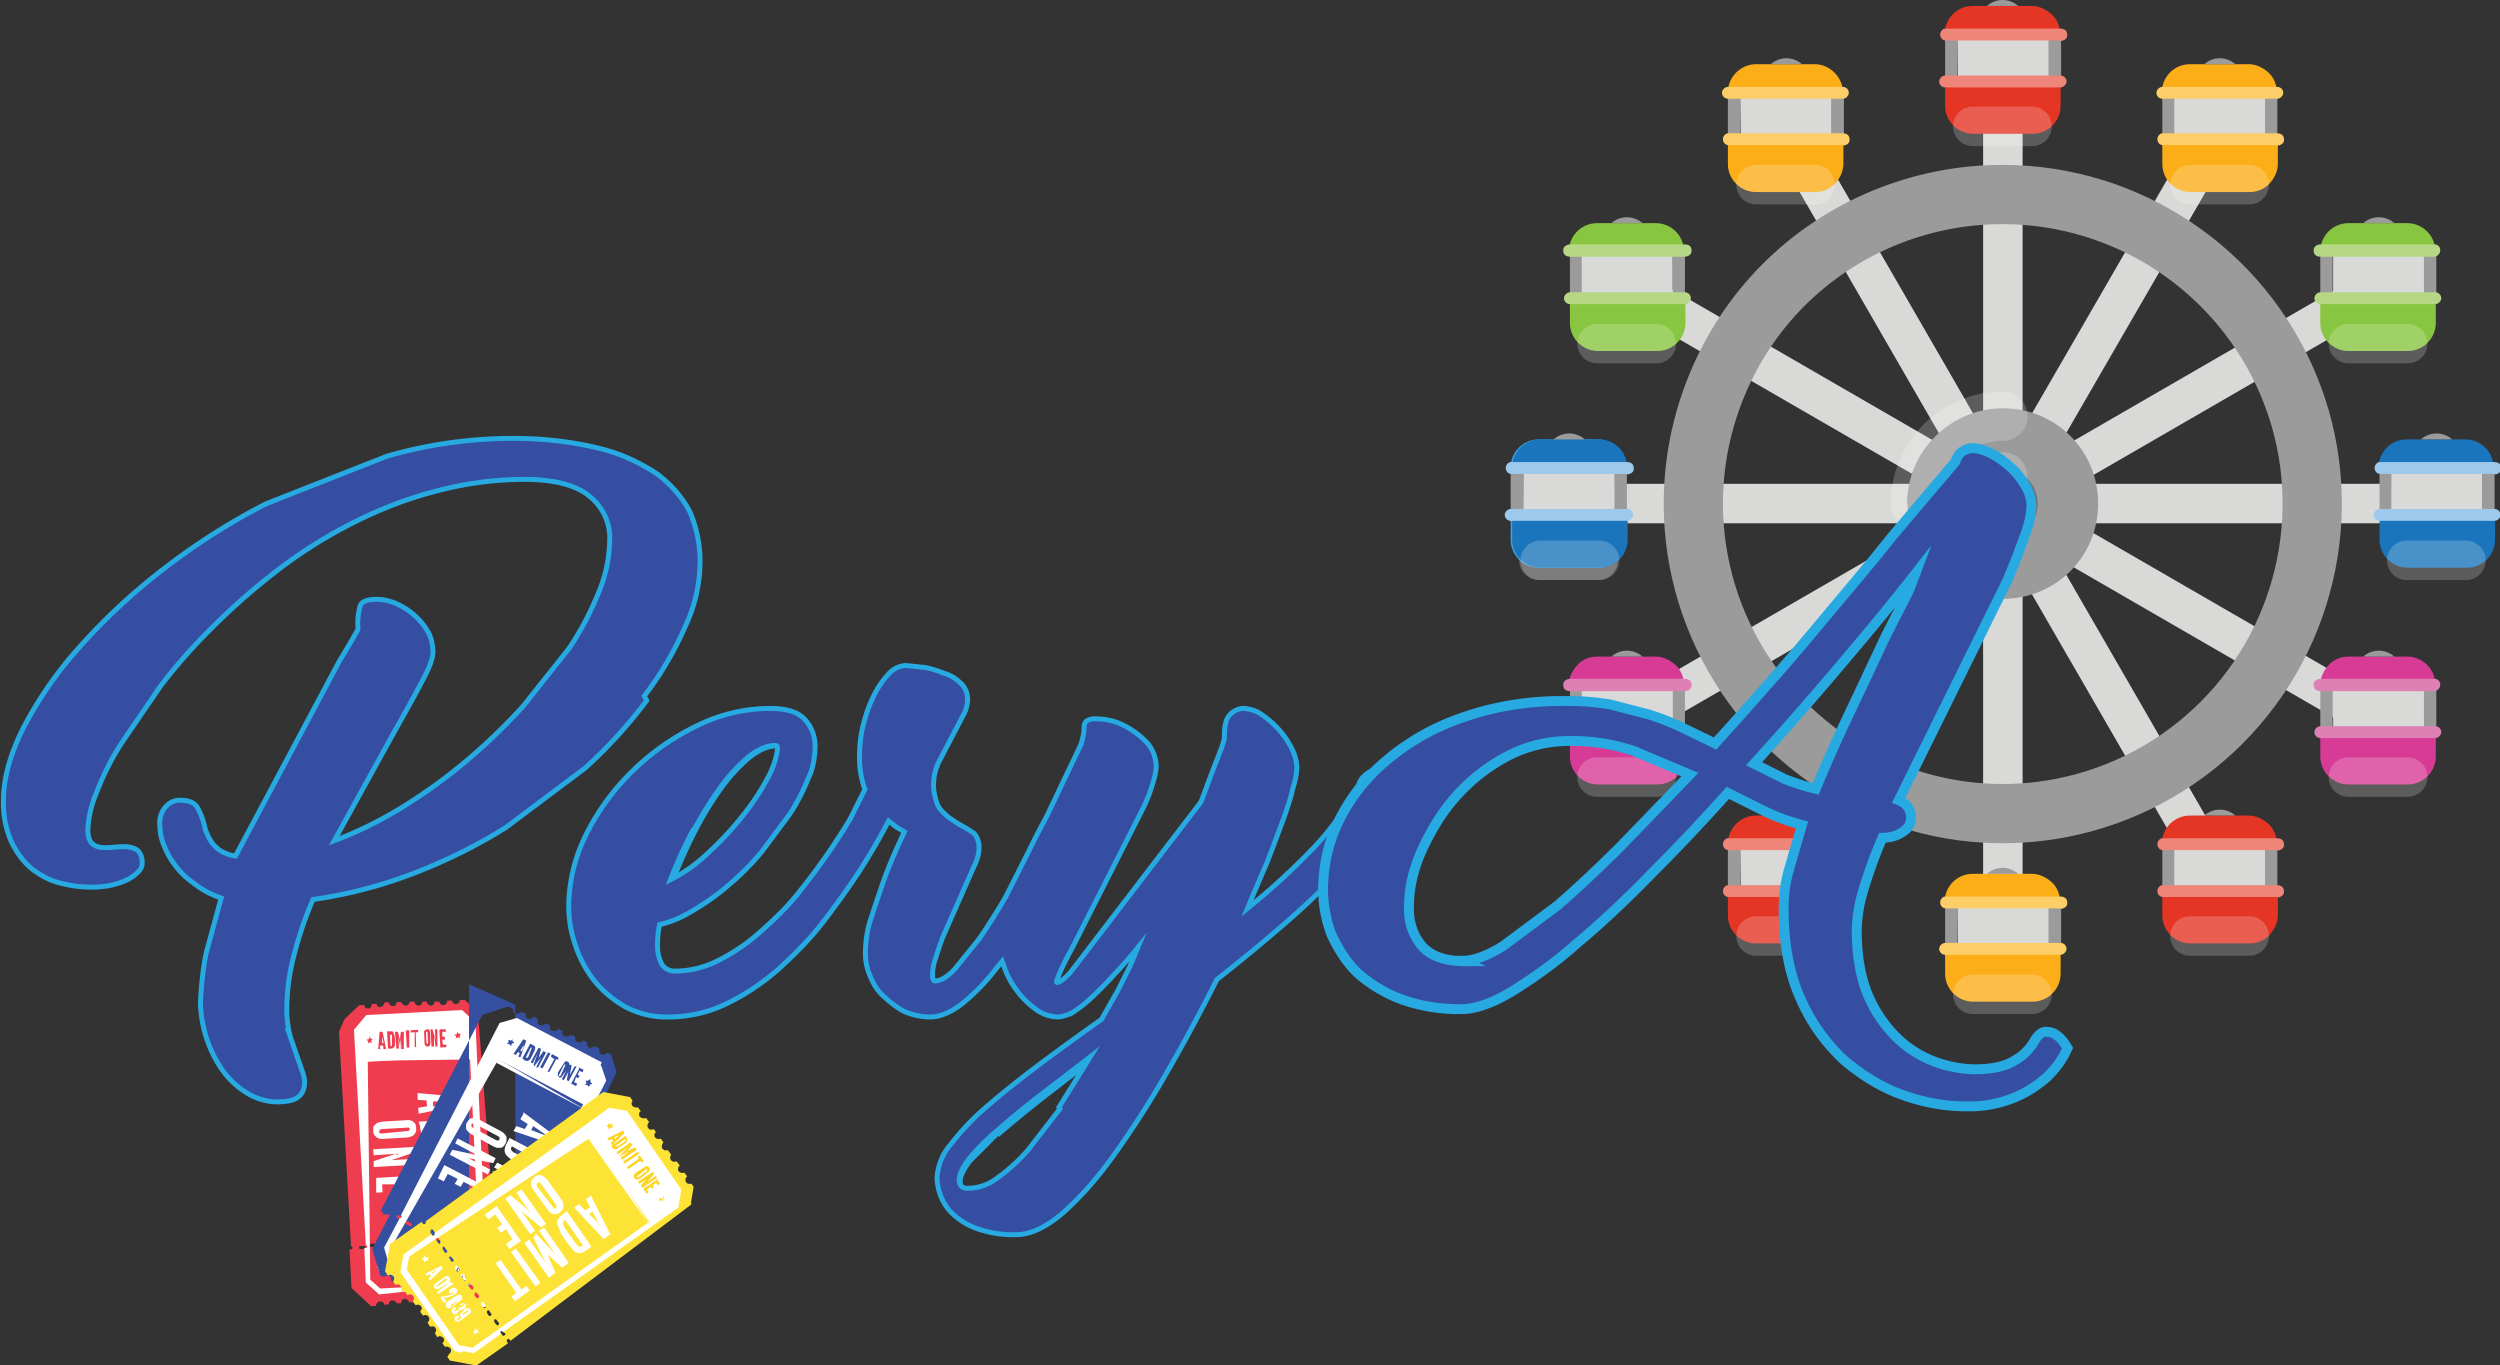 <svg xmlns="http://www.w3.org/2000/svg" xmlns:xlink="http://www.w3.org/1999/xlink" viewBox="0 0 506.4 276.5"><rect x="0" y="0" width="506.4" height="276.5" fill="#333333" stroke="none"/><style><![CDATA[.e{fill:#9c9b9b}.f{fill:none}.g{stroke-width:8}.h{stroke:#fff}.i{stroke-linecap:round}.j{stroke-linejoin:round}.k{opacity:.2}.l{fill:#d9d9d8}.m{fill:#fff}.n{stroke-miterlimit:10}.o{fill:#e53625}.p{fill:#ef8579}.q{fill:#fbae18}.r{fill:#fdce67}.s{fill:#9dcaec}.t{stroke:#27aae1}]]></style><defs><clipPath id="A" transform="translate(-163.6 -174.3)"><path d="M211.3 430.7l73.2 32.3 28.8-65.2-73.2-32.3-28.7 65.2z" clip-rule="evenodd" class="f"/></clipPath><clipPath id="B" transform="translate(-163.6 -174.3)"><path d="M211.3 430.7l73.2 32.3 28.8-65.2-73.2-32.3-28.7 65.2z" class="f"/></clipPath><path id="C" d="M394 16.4v5c0 3.2 2.6 5.7 5.7 5.7h12c3.2 0 5.7-2.6 5.7-5.7v-5z"/><path id="D" d="M417.4 17.7H394c-.7 0-1.2-.6-1.2-1.2s.6-1.2 1.2-1.2h23.4c.7 0 1.2.6 1.2 1.2s-.6 1.2-1.2 1.2z"/><path id="E" d="M350 28.2v5c0 3.2 2.6 5.7 5.7 5.7h12c1.5 0 3-.6 4-1.7s1.7-2.5 1.7-4v-5z"/><path id="F" d="M373.4 29.4H350c-.6-.1-1-.6-1-1.2s.5-1.2 1-1.2h23.3c.5 0 1 .2 1.2.6s.2 1 0 1.3-.7.6-1.2.6z"/><path id="G" d="M461.3 29.4H438c-.6-.1-1-.6-1-1.2s.5-1.2 1-1.2h23.3c.5 0 1 .2 1.2.6s.2 1 0 1.3-.7.6-1.2.6z"/><path id="H" d="M335.5 45.2h-12c-3.2 0-5.7 2.6-5.7 5.7h23.3c0-3.2-2.6-5.7-5.7-5.7z"/><path id="I" d="M341.2 52H318c-.5 0-1-.2-1.2-.6s-.2-1 0-1.3.7-.6 1.2-.6h23.3c.5 0 1 .2 1.2.6s.2 1 0 1.3-.7.6-1.2.6z"/><path id="J" d="M341.2 61.6H318c-.7 0-1.2-.6-1.2-1.2s.6-1.2 1.2-1.2h23.3c.7 0 1.2.6 1.2 1.2s-.6 1.2-1.2 1.2z"/><path id="K" d="M493.4 52H470c-.5 0-1-.2-1.2-.6s-.2-1 0-1.3.7-.6 1.2-.6h23.3c.6.1 1 .6 1 1.2s-.5 1.2-1 1.2z"/><path id="L" d="M493.4 61.6H470c-.7 0-1.2-.6-1.2-1.2s.6-1.2 1.2-1.2h23.3c.7 0 1.2.6 1.2 1.2s-.6 1.2-1.2 1.2z"/></defs><g class="f n"><g stroke="#d9d9d8" class="g"><path d="M405.7 14.2V190"/><path d="M449.6 26l-88 152.2"/><path d="M481.8 58.2l-152.2 88"/><path d="M493.6 102H317.8"/><path d="M481.8 146l-152.2-88"/><path d="M449.6 178.2L361.7 26"/></g><path d="M343 102c0 25.3 15.3 48.2 38.7 58s50.4 4.3 68.3-13.6 23.3-45 13.6-68.3-32.5-38.7-58-38.7c-16.6 0-32.6 6.6-44.3 18.3S343 85.5 343 102z" stroke="#9c9b9b" stroke-width="12"/></g><path d="M386.4 102c0 10.7 8.6 19.3 19.3 19.3S425 112.8 425 102s-8.6-19.3-19.3-19.3c-5 0-10 2-13.7 5.7s-5.7 8.5-5.7 13.7z" class="e"/><path d="M398.6 102c0 3 1.7 5.4 4.4 6.5s5.7.5 7.7-1.5 2.6-5 1.5-7.7-3.7-4.4-6.5-4.4c-2 0-3.7.7-5 2s-2 3-2 5z" fill="#70706f"/><path d="M400.3 102c0-3 2.4-5.4 5.4-5.4M388 102c0-9.8 8-17.7 17.7-17.7" class="k f h i j" stroke-width="10"/><path d="M394 7h2.5v9.5H394zm21 0h2.5v9.5H415z" class="e"/><path d="M396.5 7H415v9.5h-18.4z" class="l"/><g class="o"><path d="M411.6 1.2h-12c-3.2 0-5.7 2.6-5.7 5.7h23.4c0-1.5-.6-3-1.7-4s-2.6-1.7-4-1.7z"/><use xlink:href="#C"/></g><g class="p"><path d="M417.4 8.2H394c-.6-.1-1-.6-1-1.2s.5-1.2 1-1.2h23.4c.5 0 1 .2 1.2.6s.2 1 0 1.3-.7.6-1.2.6z"/><use xlink:href="#D"/></g><path d="M408.8 1.2c-1.8-1.6-4.5-1.6-6.3 0z" class="e"/><path d="M411.6 25.6h-12" class="f g h i j k"/><path d="M350 18.7h2.5v9.5H350zm21 0h2.5v9.5H371z" class="e"/><path d="M352.5 18.7H371v9.5h-18.4z" class="l"/><g class="q"><path d="M367.7 13h-12c-3 0-5.7 2.5-5.7 5.7h23.3c0-3-2.6-5.7-5.7-5.7z"/><use xlink:href="#E"/></g><g class="r"><path d="M373.4 20H350c-.7 0-1.2-.6-1.2-1.2s.6-1.2 1.2-1.2h23.3c.7 0 1.2.6 1.2 1.2s-.6 1.2-1.2 1.2z"/><use xlink:href="#F"/></g><path d="M365 13c-1.8-1.6-4.5-1.6-6.3 0z" class="e"/><path d="M367.7 37.4h-12" class="f g h i j k"/><path d="M438 18.7h2.5v9.5H438zm20.8 0h2.5v9.5h-2.5z" class="e"/><path d="M440.4 18.7h18.4v9.5h-18.4z" class="l"/><g class="q"><path d="M455.6 13h-12c-3.2 0-5.7 2.6-5.7 5.7h23.3c0-1.5-.6-3-1.7-4s-2.5-1.7-4-1.7z"/><use xlink:href="#E" x="88"/></g><g class="r"><path d="M461.3 20H438c-.7 0-1.2-.6-1.2-1.2s.6-1.2 1.2-1.2h23.3c.7 0 1.2.6 1.2 1.2s-.6 1.2-1.2 1.2z"/><use xlink:href="#G"/></g><path d="M452.8 13c-1.8-1.6-4.5-1.6-6.3 0z" class="e"/><path d="M455.6 37.4h-12" class="f g h i j k"/><path d="M318 51h2.5v9.5H318zm20.8 0h2.5v9.5h-2.5z" class="e"/><path d="M320.4 51h18.4v9.5h-18.4z" class="l"/><g fill="#88c540"><use xlink:href="#H"/><use xlink:href="#C" x="-76" y="44"/></g><g fill="#b6d886"><use xlink:href="#I"/><use xlink:href="#J"/></g><path d="M332.7 45.2c-1.8-1.6-4.5-1.6-6.3 0z" class="e"/><path d="M335.5 69.6h-12" class="f g h i j k"/><path d="M470 51h2.5v9.5H470zm21 0h2.5v9.5H491z" class="e"/><path d="M472.6 51H491v9.5h-18.4z" class="l"/><g fill="#88c540"><use xlink:href="#H" x="152.2"/><use xlink:href="#C" x="76" y="44"/></g><g fill="#b6d886"><use xlink:href="#K"/><use xlink:href="#L"/></g><path d="M485 45.2c-1.8-1.6-4.5-1.6-6.3 0z" class="e"/><path d="M487.7 69.6h-12" class="f g h i j k"/><path d="M306 94.8h2.5v9.5H306zm21 0h2.5v9.5H327z" class="e"/><path d="M308.6 94.8H327v9.5h-18.4z" class="l"/><g fill="#38a7df"><use xlink:href="#H" x="-11.8" y="43.8"/><use xlink:href="#C" x="-88" y="87.9"/></g><path d="M329.5 96H306c-.6-.1-1-.6-1-1.2s.5-1.2 1-1.2h23.3c.5 0 1 .2 1.2.6s.2 1 0 1.3-.7.6-1.2.6zm0 9.5H306c-.7 0-1.2-.6-1.2-1.2s.6-1.2 1.2-1.2h23.3c.7 0 1.2.6 1.2 1.2s-.6 1.2-1.2 1.2z" class="s"/><path d="M323.7 113.5h-12" class="f g h i j k"/><path d="M482 94.8h2.5v9.5H482zm20.8 0h2.5v9.5h-2.5z" class="e"/><path d="M484.4 94.8h18.4v9.5h-18.4z" class="l"/><g fill="#1b75bc"><use xlink:href="#H" x="164" y="43.8"/><use xlink:href="#C" x="88" y="87.9"/></g><path d="M505.2 96H482c-.6-.1-1-.6-1-1.2s.5-1.2 1-1.2h23.3c.5 0 1 .2 1.2.6s.2 1 0 1.3-.7.6-1.2.6zm0 9.5H482c-.7 0-1.2-.6-1.2-1.2s.6-1.2 1.2-1.2h23.3c.7 0 1.2.6 1.2 1.2s-.6 1.2-1.2 1.2z" class="s"/><path d="M496.7 89c-1.8-1.6-4.5-1.6-6.3 0z" class="e"/><path d="M499.5 113.5h-12" class="f g h i j k"/><path d="M318 138.8h2.5v9.5H318zm20.8 0h2.5v9.5h-2.5z" class="e"/><path d="M320.4 138.8h18.4v9.5h-18.4z" class="l"/><g fill="#d73b95"><path d="M335.5 133h-12c-1.5 0-3 .6-4 1.7s-1.7 2.5-1.7 4h23.3c0-1.5-.6-3-1.7-4s-2.5-1.7-4-1.7z"/><use xlink:href="#C" x="-76" y="131.8"/></g><g fill="#df80b4"><use xlink:href="#I" y="88"/><use xlink:href="#J" y="87.9"/></g><path d="M332.7 133c-1.8-1.6-4.5-1.6-6.3 0z" class="e"/><path d="M335.5 157.4h-12" class="f g h i j k"/><path d="M470 138.8h2.5v9.5H470zm21 0h2.5v9.5H491z" class="e"/><path d="M472.6 138.8H491v9.5h-18.4z" class="l"/><g fill="#d73b95"><path d="M487.7 133h-12c-1.5 0-3 .6-4 1.7s-1.7 2.5-1.7 4h23.3c0-3.2-2.6-5.7-5.7-5.7z"/><use xlink:href="#C" x="76" y="131.8"/></g><g fill="#df80b4"><use xlink:href="#K" y="88"/><use xlink:href="#L" y="87.9"/></g><path d="M485 133c-1.8-1.6-4.5-1.6-6.3 0z" class="e"/><path d="M487.7 157.4h-12" class="f g h i j k"/><path d="M350 171h2.5v9.5H350zm21 0h2.5v9.5H371z" class="e"/><path d="M352.5 171H371v9.5h-18.4z" class="l"/><g class="o"><use xlink:href="#H" x="32.2" y="120"/><use xlink:href="#E" y="152.2"/></g><g class="p"><use xlink:href="#F" y="142.8"/><use xlink:href="#F" y="152.3"/></g><path d="M365 165.2c-1.8-1.6-4.5-1.6-6.3 0z" class="e"/><path d="M367.7 189.6h-12" class="f g h i j k"/><path d="M438 171h2.5v9.5H438zm20.8 0h2.5v9.5h-2.5z" class="e"/><path d="M440.4 171h18.4v9.5h-18.4z" class="l"/><g class="o"><path d="M455.6 165.2h-12c-3.2 0-5.7 2.6-5.7 5.7h23.3c0-1.5-.6-3-1.7-4s-2.5-1.7-4-1.7z"/><use xlink:href="#E" x="88" y="152.2"/></g><g class="p"><use xlink:href="#G" y="142.8"/><use xlink:href="#G" y="152.3"/></g><path d="M452.8 165.2c-1.8-1.6-4.5-1.6-6.3 0z" class="e"/><path d="M455.6 189.6h-12" class="f g h i j k"/><path d="M394 182.7h2.5v9.5H394zm21 0h2.5v9.5H415z" class="e"/><path d="M396.5 182.7H415v9.5h-18.4z" class="l"/><g class="q"><path d="M411.6 177h-12c-3.2 0-5.7 2.6-5.7 5.7h23.4c0-1.5-.6-3-1.7-4s-2.6-1.7-4-1.7z"/><use xlink:href="#C" y="175.8"/></g><g class="r"><path d="M417.4 184H394c-.6-.1-1-.6-1-1.2s.5-1.2 1-1.2h23.4c.5 0 1 .2 1.2.6s.2 1 0 1.3-.7.6-1.2.6z"/><use xlink:href="#D" y="175.7"/></g><path d="M408.8 177c-1.8-1.6-4.5-1.6-6.3 0z" class="e"/><path d="M411.6 201.4h-12" class="f g h i j k"/><path d="M306.3 94.8h2.5v9.5h-2.5zm20.7 0h2.5v9.5H327z" class="e"/><path d="M308.7 94.8H327v9.5h-18.4z" class="l"/><g fill="#1b75bc"><use xlink:href="#H" x="-11.5" y="43.8"/><use xlink:href="#C" x="-87.7" y="87.9"/></g><path d="M329.6 96h-23.3c-.6-.1-1-.6-1-1.2s.5-1.2 1-1.2h23.3c.5 0 1 .2 1.2.6s.2 1 0 1.3-.7.6-1.2.6zm0 9.5h-23.3c-.7 0-1.2-.6-1.2-1.2s.6-1.2 1.2-1.2h23.3c.7 0 1.2.6 1.2 1.2s-.6 1.2-1.2 1.2z" class="s"/><path d="M321 89c-1.8-1.6-4.5-1.6-6.3 0z" class="e"/><g class="f"><path d="M324 113.5h-12" class="g h i j k"/><path d="M202.2 229.4l-5.7 5.7q-2 2.6-2 4.3c0 1 .5 1.7 1.6 1.7 2-.1 4.2-.8 6-2a37 37 0 0 0 6.3-5.7 75 75 0 0 0 6.5-8.5l6.4-10.3q-5.5 4.2-10.4 8-4.8 3.8-8.5 7zm-51.6-64a48 48 0 0 0 5.1-7.7c1-1.8 1.8-4 2-6 0-.4-.2-.6-.5-.6-1.7 0-3.5.8-5.5 2.4a35 35 0 0 0-5.8 6.4 67 67 0 0 0-5.4 9 95 95 0 0 0-4.3 9.7c2.8-1.4 5.3-3.3 7.6-5.4a65 65 0 0 0 6.9-7.5z" class="n t"/></g><g fill="#354ea2" class="n t"><path d="M130.5 141a67 67 0 0 0 8.3-14.1c2-4.2 3-8.7 3-13.3 0-3.4-.7-6.7-2-9.8-1.5-3-4-5.8-6.7-7.8-3.6-2.4-7.6-4.2-11.8-5.2-5.7-1.4-11.5-2-17.3-2a92 92 0 0 0-25.6 3.6L54 102c-7.5 3.8-14.6 8.4-21.2 13.5a124 124 0 0 0-16.9 15.8 79 79 0 0 0-11.2 16.2q-4 8-4 14.6c-.1 3 .5 6 1.7 8.6 1 2 2.4 4 4.2 5.4 1.7 1.3 3.6 2.3 5.7 2.8a25 25 0 0 0 6.2.8c1.4 0 2.7-.1 4-.4a15 15 0 0 0 3.3-1.1c.8-.4 1.6-1 2.2-1.6.5-.5.8-1 .8-1.8 0-.7-.1-1.4-.5-2-.3-.5-.7-.8-1.3-1s-1.2-.3-1.8-.3q-1 0-2.2.1c-.6.1-1.2.1-1.8.1s-1.2-.1-1.7-.3-1-.6-1.2-1c-.4-.7-.5-1.5-.5-2.3a21 21 0 0 1 1.7-7.4 55 55 0 0 1 5-10l8-11.7a111 111 0 0 1 10.6-12 135 135 0 0 1 13-11.4 97 97 0 0 1 15-9.5c5.3-2.7 11-5 16.8-6.5a70 70 0 0 1 18.2-2.5q9.3 0 13.4 3.5c2.7 2.2 4.2 5.5 4 9-.1 3.5-.8 7-2.2 10.3a62 62 0 0 1-6 11.4L106 143a120 120 0 0 1-11.5 11.1 111 111 0 0 1-13 9.4c-4.4 2.7-9 5-13.8 6.8L80 148q3.3-5.8 5.5-10c1.5-2.7 2.2-4.7 2.2-6 0-1.4-.4-3-1-4-1.5-2.6-3.8-4.6-6.6-5.8a10 10 0 0 0-3.8-.8c-2 0-3.2.5-3.4 1.5-.3 1.3-.5 2.6-.4 4v.6c-.3.6-.7 1.2-1 1.8q-1 1.7-2.8 4.7l-21 39.4a8 8 0 0 1-2.9-1c-.7-.4-1.3-1-1.8-1.6-.4-.6-.8-1.2-1-1.8-.3-.6-.5-1.2-.6-1.8-.3-1.3-.8-2.5-1.4-3.6-.6-1-1.7-1.5-3.4-1.5-1.2-.1-2.4.5-3.2 1.5a5 5 0 0 0-1 3.8 10 10 0 0 0 .8 3.8 16 16 0 0 0 2.3 4.1c1 1.4 2.4 2.7 4 3.8a18 18 0 0 0 5.3 2.8l-3 11c-.7 3.3-1 6.6-1.2 10a25 25 0 0 0 4.2 13.5 17 17 0 0 0 4.9 4.8 12 12 0 0 0 6.3 2c2 0 3.6-.3 4.4-1 1-.7 1.3-2 1.3-3 0-.7-.2-1.4-.4-2l-2.5-7.2a21 21 0 0 1-.7-5.6 43 43 0 0 1 1.4-10.7 75 75 0 0 1 3.9-11.5 93 93 0 0 0 20.4-5.3c6.5-2.5 12.8-5.6 18.7-9.3l16-12a96 96 0 0 0 12.5-13.7zM282 157.8c-.2-.8-.8-1.5-1.7-1.8-1-.3-1.8-.2-2.6.2-1 .5-2 1.4-2.4 2.5v.1a57 57 0 0 1-9 12.7 141 141 0 0 1-13.6 12.5q2-4.8 4-9.4 1.8-4.7 3.2-8.5 1.4-3.8 2-6.5a16 16 0 0 0 .8-3.9c0-1.4-.4-2.8-1-4-1.4-2.8-3.5-5.2-6.2-7-1-.7-2-1-3.3-1.2-1.2-.1-2.4.5-3.2 1.4-.8 1-1 2.5-1 4.7-.3 1.3-.8 2.5-1.3 3.8q-1.3 3.3-3.4 9L216.8 197c-1.3 1.4-2.2 2-2.7 2-.2 0 0-.6.6-2s1.4-3 2.5-5l14.2-28c1-2 1.6-3.6 2-5 .4-1.2.7-2.4.8-3.6 0-2-.8-4-2.3-5.4-1.5-1.5-3.2-2.6-5-3.4-1.6-.7-3.4-1-5-1-1.5 0-2.3.5-2.3 1.6 0 1.2-.3 2.4-.6 3.5l-7 14.7a145 145 0 0 0-3.5 6.8l-4.8 9.5q-2.7 4.6-5.3 8.4l-5 6.2q-2.3 2.4-4 2.4c-.3 0-.5-.4-.5-1.2 0-1 .2-2.3.6-3.3q.6-2 1.4-4.2l6.4-14.5c.6-1.2 1-2.4 1-3.7.1-1-.3-2.2-1-3-1-.7-2-1.3-3-1.8l-1.8-1.2c-.6-.4-1.2-1-1.7-1.5-.6-.6-1-1.4-1.2-2.2-.3-1-.5-2-.5-3 0-1.8.4-3.5 1.2-5l4.7-9c.6-1 1-2.3 1-3.5s-.5-2.4-1.4-3.2c-1-1-2-1.6-3.3-2-1.3-.5-2.7-1-4-1.2l-3.8-.4a5 5 0 0 0-3.4 1.6c-1.2 1.3-2.2 2.7-3 4.3a29 29 0 0 0-2.2 6c-.6 2.2-.8 4.5-.8 6.8 0 1 .1 2.3.3 3.4.2 1 .4 2 .8 3l-3 6q-1.6 2.7-3.7 5.8-2.8 4.2-6.4 8.7c-2.3 3-5 5.6-7.7 8a39 39 0 0 1-8.6 6c-2.8 1.5-6 2.3-9 2.3a3 3 0 0 1-2.8-1.5 8 8 0 0 1-.8-3.9 19 19 0 0 1 .4-4c2.5-.6 4.8-1.6 7-3a48 48 0 0 0 7.2-5.2 52 52 0 0 0 6.6-6.7l5.5-7.4a39 39 0 0 0 3.8-7.3c1-2 1.3-4 1.4-6.2a8 8 0 0 0-2.1-5.8q-2-2.2-7-2.2c-5 0-10.2 1.2-14.8 3.5a49 49 0 0 0-13 9.1c-3.8 3.7-7 8-9.4 12.8a33 33 0 0 0-3.6 14.5c0 2.6.4 5.2 1.2 7.6a24 24 0 0 0 3.7 7.3c1.7 2.2 3.8 4 6.3 5.5 2.7 1.5 6 2.3 9 2.2a27 27 0 0 0 11.8-2.7 47 47 0 0 0 10.5-7c3.3-3 6.3-6 9-9.5q4-5.2 7.3-10.2 3.2-5 5.3-9l.7-1.3 1.5 1.2 1.7 1q-2.3 4.8-4 9.3-1.4 4-2.7 8c-.8 2.3-1.2 4.8-1.2 7.3a11 11 0 0 0 1 4.7c.6 1.5 1.5 3 2.7 4a19 19 0 0 0 4 3c1.7.8 3.6 1.2 5.4 1.2q3 0 6.5-2.7a41 41 0 0 0 6.8-7l1.3-1.6.5 1.4c.6 1.7 1.5 3.3 2.6 4.7 1 1.4 2.4 2.7 3.8 3.7 1.3 1 3 1.5 4.5 1.5 1-.1 2.2-.5 3-1a27 27 0 0 0 3.9-3.1 79 79 0 0 0 4.4-4.5 90 90 0 0 0 4.8-5.5q-1 2.4-1.6 3.8l-2.5 5-3.3 5.8q-6.8 4.8-12.8 9.3-6 4.5-10.6 8.5a51 51 0 0 0-7.2 7.6c-1.6 1.8-2.5 4.2-2.7 6.6a11 11 0 0 0 .7 3.6c.5 1.4 1.4 2.8 2.5 3.8 1.4 1.3 3 2.3 5 3a22 22 0 0 0 7.8 1.2q4.4 0 9.6-4.5c4-3.6 7.4-7.6 10.5-12a194 194 0 0 0 10.6-16.6q5.3-9.2 10-18.6 6-4.7 11.5-9.4 5.6-4.7 10.3-9.4l8.3-9.3a41 41 0 0 0 5.5-9c.5-1 .5-2.3.1-3.4zm-141.7 10.8a80 80 0 0 1 5.4-8.8c1.7-2.4 3.6-4.5 5.8-6.4 2-1.6 3.8-2.4 5.5-2.4.4 0 .5.2.5.6-.2 2-1 4.2-2 6a48 48 0 0 1-5.1 7.7 65 65 0 0 1-7 7.5 31 31 0 0 1-7.6 5.4c1.3-3.3 2.7-6.5 4.4-9.7zm74.4 56l-6.5 8.4a37 37 0 0 1-6.3 5.7c-1.7 1.3-3.8 2-6 2-1 0-1.6-.6-1.6-1.7s.7-2.6 2-4.3a44 44 0 0 1 5.7-5.7q3.6-3.2 8.5-7 5-3.8 10.4-8l-6.4 10.3z"/><path d="M412 211c.8-1.4 1.6-2 2.4-2 .8 0 1.6.2 2.2.7 1 .7 1.6 1.6 2.2 2.6-1 2.3-2.5 4.3-4.3 6-2 1.7-4 3-6.4 4a24 24 0 0 1-10 1.8c-4.2 0-8.4-.8-12.4-2.2-4.4-1.5-8.4-4-12-7a37 37 0 0 1-8.9-12.4q-3.5-7.6-3.5-18.3c0-2.6.3-5.3 1-7.8l2.7-9.3c-2.7-.7-5.4-1.7-8-3l-7-3.5q-7.8 8.7-15.7 16.6-7.8 8-15 14c-4 3.6-8.5 6.8-13 9.6q-6 3.6-10.2 3.6c-4.2.1-8.4-.6-12.3-2-3.2-1.2-6.2-3-8.8-5.3-2.3-2.2-4-5-5.3-7.8a26 26 0 0 1-1.7-9.4c.1-4.6 1-9 3-13.2 2.2-4.7 5.4-8.8 9.3-12.2 4.6-4 9.8-7 15.5-9 7-2.5 14.2-3.6 21.5-3.5a50 50 0 0 1 8.9.7l7.7 2a53 53 0 0 1 6.9 2.7q3.3 1.6 6.6 3.2 5-5.5 10-11.2 5-5.6 9.5-11l8.8-10.5q4.2-5 7.7-9.4l12.7-15c.2-.8.7-1.5 1.3-2 .7-.5 1.6-.8 2.5-.7a9 9 0 0 1 3.5 1.1c1.4.7 2.7 1.7 3.8 2.7 1.2 1 2.2 2.3 3 3.7.8 1.2 1.2 2.6 1.3 4-.1 2.2-.6 4.3-1.4 6.3q-1.4 4-3.5 9l-22 44.5c.8.3 1.5.8 2 1.6.3.6.5 1.2.5 2 0 1-.5 2-1.4 2.6-1.3 1-2.8 1.4-4.4 1.4a96 96 0 0 0-3.8 10.4 30 30 0 0 0-1.4 8.2q0 8.4 2.6 14c1.5 3.3 3.7 6.3 6.4 8.7 2.3 2 5 3.5 7.8 4.4a25 25 0 0 0 6.9 1.2c3.7 0 6.4-.6 8.3-1.8 1.5-.8 2.7-2 3.6-3.3zm-115.5-16.4c2 0 4.8-1 8-3l11-8.2q6-5.2 12.8-12 6.8-7 14-14.5l-11.4-4.8a39 39 0 0 0-12.8-2 27 27 0 0 0-13.2 3.3 37 37 0 0 0-10.3 8.3c-2.8 3.2-5 7-6.8 11-1.5 3.5-2.4 7.2-2.4 11-.1 3 .8 5.8 2.7 8q2.7 3 8.6 3zm59-39.8c2 1 4 2 6 3a46 46 0 0 0 6.3 2q3-7.3 6.8-15.3 3.8-8 7.4-15.7l4.6-9c.3-.7.8-2 1.4-3.6q-6 7.7-14.5 17.7-8.4 10-18.2 20.8z" stroke-width="2"/></g><g clip-path="url(#A)"><g clip-path="url(#B)"><path d="M96 263h0c0 0 0 .1 0 .1v.2l1-.1v-.1l1.4-1.6c.1-.1.2-.2.3-.3l.3-.3c.2-.2.3-.4.5-.6l1.2-1.4-.4-7.8h-.3c-.1 0-.2 0-.2-.1s-.1-.1-.1-.2 0-.2.1-.2.1-.1.2-.1h.3L96.8 205l-2.7-2.5-1 .1c0 0 0 .1 0 .1 0 0 0 .1 0 .1h0c0 0 0 .1 0 .1-.1.3-.4.4-.7.5-.4 0-.7-.2-.8-.5v-.2h-1v.1c0 .1 0 .1-.1.2 0 0 0 0 0 .1-.1.3-.4.5-.7.5-.3 0-.7-.2-.8-.5 0 0 0-.1 0-.1v-.1h-1v.1c0 0 0 .1 0 .1s0 .1 0 .1h0c-.1.3-.4.5-.7.5-.3 0-.6-.2-.8-.5v-.3h-1v.3c-.1.3-.4.5-.7.5-.3 0-.6-.2-.8-.5 0 0 0-.1 0-.1 0-.1 0-.1 0-.2h-1c0 .1 0 .2-.1.3-.1.3-.4.5-.7.5s-.6-.2-.8-.4c0-.1-.1-.2-.1-.3h-1c0 .1 0 .2 0 .3-.1.3-.4.5-.7.5-.3 0-.6-.2-.7-.4l-.1-.2c0-.1 0-.1 0-.2l-1 .1v.1c0 0 0 0 0 .1 0 0 0 .1 0 .1-.1.3-.4.5-.7.6s-.6-.1-.8-.4v-.2c0 0 0 0 0-.1l-1 .1v.3c-.1.3-.4.6-.7.6-.3 0-.6-.1-.7-.4l-.1-.1v-.1c0 0 0-.1 0-.1h-1l-3 2.8-1.2 1.4 2.5 44.6c.1 0 .2 0 .2.1s.1.1.1.2c0 .2-.1.3-.3.4h-.3l.4 7.8 4 3.7 1-.1v-.2c0-.1 0-.1.1-.2.1-.3.4-.5.7-.5.3 0 .7.2.8.5 0 0 0 .1 0 .1 0 0 0 0 0 0v.1l1-.1c0-.1 0-.2 0-.2 0 0 0 0 0-.1h0c.1-.3.4-.5.7-.5.3 0 .6.2.8.5 0 0 0 .1 0 .1h0 1c0-.1 0-.1 0-.2 0-.1 0-.1 0-.2.1-.3.4-.5.7-.5.3 0 .6.2.8.5v.1c0 0 0 .1 0 .1h1c0-.1 0-.2.1-.3.1-.3.4-.5.7-.5s.6.2.7.4c.1.1.1.2.1.3h1c0-.1 0-.1 0-.2 0 0 0 0 0-.1.1-.3.4-.5.7-.6.3 0 .6.2.7.4 0 0 0 .1 0 .1 0 0 0 .1 0 .1 0 .1 0 .1 0 .2l1-.1v-.1c.1-.3.4-.5.7-.6.3 0 .6.1.7.4v.2c0 0 0 .1 0 .1 0 0 0 .1 0 .1h1v-.1c0 0 0-.1 0-.1.1-.3.4-.6.7-.6.3 0 .6.1.7.4 0 0 0 .1 0 .1 0 .1 0 .1.1.2 0 0 0 .1 0 .1l1-.1v-.1c0 0 0-.1 0-.1 0-.3.2-.5.4-.6s.5-.1.7 0c.3 0 .6.1.7.4zm-23-10c-.1 0-.2 0-.2-.1s-.1-.1-.1-.2 0-.2.1-.2.1-.1.2-.1h.7c.1 0 .2 0 .2.1s.1.1.1.2c0 .1 0 .2-.1.2s-.1.1-.2.1h-.7zm25.3-2.2c.1 0 .2 0 .2.1s.1.1.1.2c0 .2-.1.3-.3.4H98c-.1 0-.2 0-.2-.1s-.1-.1-.1-.2 0-.2.1-.2.1-.1.2-.1h.7zm-7.4 1c-.1 0-.2 0-.2-.1s-.1-.1-.1-.2c0-.2.1-.3.3-.3h.7c.1 0 .2 0 .2.1s.1.1.1.2 0 .2-.1.2-.1.1-.2.1h-.7zm-2.2.1c-.1 0-.2 0-.2-.1s-.1-.1-.1-.2 0-.2.1-.2.1-.1.2-.1h.7c.2 0 .3.1.3.3s-.1.3-.3.3H89zm-2.2.1c-.1 0-.2 0-.2-.1 0-.1-.1-.1-.1-.2 0-.1 0-.2.1-.2.1-.1.1-.1.2-.1h.7c.1 0 .2 0 .2.1s.1.1.1.2c0 .2-.1.3-.3.3h-.7zm-1.6.1h-.7c-.1 0-.2 0-.2-.1s-.1-.1-.1-.2c0-.1.2-.2.3-.3h.7c.1 0 .2 0 .3.1.1.1.1.1.1.2 0 .1 0 .2-.1.2-.1.1-.1.1-.2.1zm-3 .2c-.1 0-.2 0-.2-.1s-.1-.1-.1-.2c0-.2.1-.3.3-.4h.7c.2 0 .3.1.3.3s-.1.3-.3.3h-.7zm-2.2.1c-.2 0-.3-.1-.3-.3s.1-.3.3-.3h.7c.1 0 .2 0 .2.1s.1.1.1.2c0 .2-.1.3-.3.4H80zm-2.2.1c-.1 0-.2 0-.2-.1s-.1-.1-.1-.2c0-.2.1-.3.3-.4h.7c.1 0 .2 0 .2.1s.1.1.1.2 0 .2-.1.2-.1.1-.2.1h-.7zm-1.6.1h-.7c-.1 0-.3-.1-.3-.2v-.2c0-.1.2-.3.3-.3h.8c.1 0 .2.1.3.3s-.1.3-.2.3H76zm17.3-1c-.1 0-.2 0-.2-.1s-.1-.1-.1-.2c0-.1 0-.2.1-.2s.1-.1.2-.1h.7c.2 0 .3.2.3.3s-.1.3-.3.3h-.7zm2-.4c0-.1.1-.3.2-.3 0 0 .1 0 .1 0h.7c.2 0 .3.1.3.2 0 .1 0 .1 0 .2 0 .2-.1.3-.3.3h-.8c-.1 0-.2-.2-.2-.3z" fill="#ef3d4f"/><g class="m"><path d="M97 260l1.5-1.7-.5-7c-.1 0-.2 0-.2-.1s-.1-.1-.1-.2 0-.2.1-.2.1-.1.2-.1h.3l-2-43.6-2.7-2.5-19.4 1-2.5 3 2.4 43.6c.1 0 .2 0 .2.1s.1.1.1.2 0 .2-.1.2-.1.1-.2.1h-.3l.3 7 2.7 2.4L97 260zm-1.5 0L77 261l-2-1.8-.6-52.3 18.5-1 2 1.8 2.4 50.3-2 2zm-11-38.6l8.8.8.1 1.6-8.6 1.8-.1-1.2 1.8-.3-.1-1.2-1.8-.1v-1.3zm6 1.8l.2-.1h-3v1l2.7-.5zm-5.7 4l8.7-.5-.1 2.4c-.1.3-.3.6-.7.8s-1 .3-1.3.4l-2 .2h-2c-.5 0-1-.1-1.3-.2s-.6-.4-.7-.7c-.2-.4-.3-1-.3-1.4zm1.3 1.2c0 .2 0 .4.1.5s.2.2.4.3c.1 0 .3.1.4.1l2.2-.1 1.7-.1c.2 0 .4 0 .5-.1.1 0 .3-.1.4-.1.2 0 .3-.2.4-.3v-.5zm-1 6.5l5.8-1.3-5.8.3v-1.2l8.7-.5.1 1.6-4 1 4 .5.1 1.6-8.7.5-.1-1.2 5.5-.4-5.5-.5v-.6zm9 4.3v1.3l-8.7.5v-1.3l8.7-.5zm-1.2 3l1.3-.1.2 3.7H93v-1.2l-7.4.4v-1l7.4-.4v-1.2zm-15.4-11.5c-.3 0-.7 0-1-.2-.1 0-.2-.1-.3-.2l-.3-.3c-.1-.1-.2-.3-.2-.4-.1-.2-.1-.4-.1-.6v-.6c0-.2.1-.3.2-.4l.3-.3c.1-.1.2-.2.3-.2.3-.2.6-.2 1-.3l5-.3a2 2 0 0 1 .5 0c.2 0 .3.1.4.1s.2.1.4.2l.3.3c.1.1.2.3.2.4a2 2 0 0 1 .1.6v.6c-.1.3-.3.6-.5.8-.1.1-.2.2-.3.2-.1.1-.3.1-.4.2-.2 0-.3.1-.5.1zm5-1.6c.1 0 .2 0 .3-.1.1 0 .2-.1.2-.1v-.1-.1c0-.1 0-.2-.1-.2-.1-.1-.1-.1-.2-.1l-5.3.3c-.1 0-.2 0-.3.1-.1 0-.2.1-.2.1s-.1.2-.1.3 0 .2.1.3.1.1.2.1h.3zm-2.2 4.8l.4-.1v-.1l-5 .3-.1-1.2 8.7-.5v1l-5 1.7 5-.3.1 1.2-8.7.5v-1.2l4.5-1.5zm4.4 4.4l.1 3-1.3.1v-1.6l-2.3.1.1 1.2h-1.4l-.1-1.2h-2.4l.1 1.6-1.3.1v-3l8.7-.5zm-4.6 20l.3-3.5h.6l.7 3.5H81v-.7h-.5v.7H80zm.8-2.4l-.1 1.2h.3l-.2-1z"/><path d="M84 257.5c0 .1 0 .3-.1.4a1 1 0 0 1-.1.1h-.1s-.1.1-.2.1-.1 0-.2.1H83c-.1 0-.1 0-.2-.1h-.1-.1a1 1 0 0 1-.1-.4l-.1-2.3c0-.1 0-.1.1-.2 0-.1 0-.1.1-.1.1-.1.2-.2.3-.2h.4l.2.1c.1 0 .1.1.1.1h.1c0 .1 0 .1.1.2v.2zm-.6-2v-.1s0-.1-.1-.1H83s0 .1-.1.1v2.2s0 .1.1.1h.2v-.2zm.6 0v-.3c.1 0 .2-.1.3-.1h.2v-.1h.3l.2 3.5h-.5l-.1-2.7H84zm1.3.3v-.5c0-.1 0-.2.1-.3 0-.1.1-.2.2-.2.1-.1.2-.1.3-.1h.3c.1 0 .2.1.2.2.1.1.1.2.1.3v.3a2 2 0 0 1-.1.6c0 .2-.1.4-.2.6s-.2.4-.2.6l-.2.4.8-.1v.5h-1.4v-.5l.4-.8c.1-.3.1-.2.1-.3l.1-.4c0-.1.1-.2.1-.4a2 2 0 0 0 0-.3v-.3s0-.1-.1-.1h-.2v.6H85zm3.2 1.5c0 .1 0 .3-.1.4 0 .1 0 .1-.1.1l-.1.1s-.1.1-.2.1-.1 0-.2.1h-.2c-.1 0-.1 0-.2-.1l-.2-.2a1 1 0 0 1-.1-.4V255c0-.1 0-.1.1-.2 0-.1 0-.1.1-.1.1-.1.2-.2.3-.2h.4l.2.1c.1 0 .1.1.1.1l.1.1c0 .1.1.1.1.2v.2zm-.6-2v-.1s0-.1-.1-.1h-.2s0 .1-.1.1v.1l.1 2s0 .1.1.1h.2v-.2zm1.2 1v-.4c.1 0 .2 0 .2-.1.1 0 .1-.1.1-.1v-.8s0-.1-.1-.1H89v.6h-.5v-.3a2 2 0 0 1 .1-.4c0-.1.1-.2.2-.3s.2-.1.4-.1c.1 0 .3 0 .4.1s.2.1.2.2.1.2.1.3v.6c0 .1-.1.2-.2.3.1.1.2.2.3.4 0 .2.1.4.1.6v.4c0 .1-.1.2-.1.2v.2c-.1 0-.2.1-.3.1-.3 0-.5-.1-.6-.3 0-.1-.1-.2-.1-.3v-.3h.5v.5s0 .1.1.1h.1s.1 0 .1-.1v-.8c0-.1-.1-.1-.1-.1h-.3zm1-1.3v-.2a1 1 0 0 1 .1-.3c0-.1.1-.2.2-.2.1-.1.2-.1.4-.1s.5.1.6.3c0 .1.1.2.1.3v.2l.1 2.2c0 .1 0 .2-.1.3 0 .1-.1.2-.2.2-.1.1-.2.1-.4.1-.1 0-.3 0-.4-.1s-.2-.1-.2-.2-.1-.2-.1-.3v-.5h.5v.5s0 .1.1.1h.1c.1 0 .1 0 .1-.1v-1 .1h-.1c-.1 0-.2 0-.3-.1-.1 0-.1-.1-.2-.2s-.1-.2-.1-.2v-.2zm.8-.2v-.1l-.1-.1s-.1 0-.1.1v1.2h.1s.1 0 .1-.1v-.1zm5-40.8l-.3-6.6-2.4-2.2-19 1-2.2 2.4.3 6.6 23.5-1.4z"/></g><g fill="#ef3d4f"><path d="M76.6 212.5l.3-3.5h.6l.7 3.5h-.5l-.1-.7H77v.7h-.5zm.8-2.4v1.2h.3l-.2-1zm1.2 2.3l-.2-3.5h1c.1 0 .3.1.3.3.1.2.1.3.2.5a6 6 0 0 1 .1.8v1c0 .2 0 .4-.1.5l-.3.3c-.2.1-.4.1-.6.1zm.5-.5h.2c.1 0 .1-.1.1-.2v-2c0-.1-.1-.1-.1-.1H79zm2 .4l-.4-2.3.1 2.4h-.5L80 209h.6l.4 1.6v.2-.2l.2-1.6h.6v3.5h-.5l-.1-2.2-.2 2.2zm1.3-3.6h.5v3.5h-.5l-.2-3.5zm.8.5v-.5l1.5-.1v.5h-.5l.1 3H84v-3h-.5zm4 2a1 1 0 0 1-.1.4v.1.1s-.1.1-.2.1-.2 0-.2.1h-.2c-.1 0-.1 0-.2-.1l-.2-.2c-.1-.1-.1-.2-.1-.4l-.1-2.3c0-.1 0-.1.1-.2 0-.1 0-.1.1-.1s.1-.1.1-.1c.1 0 .1-.1.2-.1h.4l.2.1v.2c0 .1.1.1.1.2v.2zm-.6-2v-.1s0-.1-.1-.1h-.1s-.1 0-.1.1v.2l.1 2s0 .1.1.1h.2v-.2zm1.3 1v-.2 2h-.5l-.2-3.5h.4l.6 2-.1-2h.5v3.5h-.4l-.2-2zm1.2-1.7h1.2v.5h-.7v1h.5v.6h-.5l.1 1h.7v.5l-1.2.1-.2-3.5zm3.6.5l.2.4h.5l-.3.4.1.5-.5-.2-.4.3.1-.5-.4-.3.5-.1.2-.5zM75 210v.4h.5l-.3.4.1.5-.4-.2-.4.3.1-.5-.4-.3.5-.1.2-.5z"/></g><g class="m"><path d="M95 255l.3.4h.5l-.3.4.1.5-.5-.2-.4.3v-.5l-.4-.3.5-.1.2-.5zm-18 1l.2.4h.5l-.3.4.1.5-.5-.2-.4.3.1-.5-.4-.3.5-.1v-.5zm-4.7-41l23.5-1.4v1l-23.6.3z"/></g><path d="M95 267.3v.1-12681l9.4 12672.8c-.1 0-.1-.1-.2-.2s0-.2 0-.2.1-.1.2-.2.2 0 .2 0l.3.1 20-41.5c0-.1-.1-.2-.1-.3l-1-3.2c0 0 0 0 0-.1l-.8-.4c0 0 0 .1-.1.1l-.1.1c0 0 0 .1-.1.1h-.1c-.2.2-.6.2-.8.1-.3-.2-.5-.5-.4-1 0 0 0-.1 0-.1v-.1l-1-.5c0 0 0 .1-.1.1 0 .1-.1.1-.1.1h-.1c-.2.2-.6.2-.8.1-.3-.2-.5-.5-.4-.8v-.2l-.8-.5c0 0 0 .1 0 .1 0 0 0 .1-.1.1v.1h-.1c-.2.2-.6.2-1 .1-.3-.2-.5-.5-.4-.8v-.3l-1-.4c0 0 0 .1 0 .1 0 0 0 0 0 .1h-.1-.1c-.2.2-.6.2-1 .1-.3-.2-.5-.5-.4-.8 0 0 0 0 0-.1 0-.1 0-.1.1-.2l-1-.4c0 .1-.1.2-.2.3-.2.2-.6.2-1 .1s-.4-.4-.4-.8c0-.1 0-.2.1-.3l-1-.4c0 .1-.1.2-.2.2-.2.2-.6.3-1 .1s-.5-.4-.4-.8c0-.1 0-.1 0-.2 0-.1 0-.1.1-.2l-1-.5c0 0 0 0 0 .1v.1l-.1.1c-.2.2-.6.3-1 .1-.3-.1-.4-.4-.4-.7 0 0 0-.1 0-.1 0 0 0-.1 0-.1v-.1l-1-.4c0 0 0 0 0 .1 0 0-.1.1-.1.1-.2.2-.6.3-1 .2s-.5-.4-.5-.7c0 0 0-.1 0-.1 0 0 0-.1 0-.1v-.1l-1-.4-5.2 1.7-20.6 39.7.3.2c.1 0 .1.1.2.2s0 .2 0 .2c-.1.2-.3.2-.4.1H79l-3.6 7 1.6 5.3.8.4c0 0 0-.1 0-.1h.1c0-.1.1-.1.1-.1.2-.2.6-.2.8-.1.3.2.5.5.4.8 0 0 0 .1 0 .1v.1l.8.4c0-.1.1-.1.1-.2.3-.2.6-.2 1-.1s.4.5.4.8c0 0 0 .1 0 .1v.1c0 0 0 0 0 .1l1 .4c0-.1.1-.1.1-.1l.1-.1c.2-.2.6-.3 1-.1.3.2.5.5.4.8 0 0 0 0 0 .1 0 0 0 0 0 .1l-.1.1.8.4c.1-.1.1-.2.2-.2.2-.2.6-.2 1-.1s.5.5.4.8c0 .1 0 .2-.1.3l.8.4c0-.1.1-.1.1-.2h.1c.2-.2.6-.3 1-.1.3.1.4.4.4.8v.2h-.1l.8.4v-.2h.1c.2-.2.6-.3 1-.1.3.1.4.4.4.7v.3c0 0 0 .1 0 .1l1 .4.1-.1c0 0 .1-.1.1-.1.2-.2.6-.3 1-.1.3.1.4.4.4.7 0 0 0 .1 0 .1 0 .1 0 .1 0 .2v.1l1 .4v-.1c0 0 .1-.1.1-.1.2-.3.6-.3 1-.2.3.1.4.4.4.7zm-14.5-20.5c-.2-.1-.2-.3-.1-.5s.3-.2.5-.1l.6.3c.2.1.2.3.1.4s-.3.2-.5.1l-.6-.3zm22.8 11c.2.1.2.3.1.5s-.3.2-.4.1l-.6-.3c-.2-.1-.2-.3-.1-.5s.3-.2.5-.1l.6.3zm-7-2.8c-.1 0-.2-.2-.2-.3s.1-.3.2-.3.3-.1.4 0l.6.3c.2.1.2.3.1.4s-.3.2-.4.1l-.6-.3zm-2-1c-.2-.1-.2-.3-.1-.5s.3-.2.5-.1l.6.3c.2.1.2.3.1.5s-.3.2-.4.1l-.6-.3zm-2-1c-.1 0-.1-.1-.2-.2 0-.1 0-.2 0-.2 0-.1.1-.1.2-.2.1 0 .2 0 .3 0l.6.3c.1.1.2.3.1.4s-.2.2-.4.2l-.6-.3zm-1.4-.7l-.6-.3c-.1 0-.1-.1-.2-.2s0-.2 0-.2c.1-.2.3-.2.4-.1l.6.3c.1 0 .1.1.2.2 0 .1 0 .2 0 .2 0 .1-.1.1-.2.2-.1 0-.2 0-.3 0zm-2.6-1.3c-.2-.1-.2-.3-.1-.4s.3-.2.4-.1l.6.3c.2.1.2.3.1.5s-.3.2-.5.1l-.6-.3zm-2-1c-.2-.1-.2-.3-.1-.4s.3-.2.4-.1l.6.3c.2.1.2.3.1.4s-.3.2-.4.1l-.6-.3zm-2-1c-.2-.1-.2-.3-.1-.4.1-.2.3-.2.4-.2l.6.3c.1 0 .1.1.2.2s0 .2 0 .2-.1.1-.2.2-.2 0-.2 0l-.6-.3zm-1.4-.7l-.6-.3c-.1-.1-.2-.2-.2-.4l.1-.1c.1-.1.3-.2.4-.1l.7.4c.1.1.1.3.1.4s-.2.2-.3.2h-.1zm15.3 8c-.1 0-.3-.1-.3-.3s0-.3.2-.3c0-.1.1-.1.2-.2s.2 0 .2 0l.6.3c.1 0 .1.1.2.2s0 .2 0 .2c-.1.2-.3.2-.4.1l-.6-.3zm1.8.6c.1-.1.2-.2.3-.2h.1l.6.3c.1.1.2.2.2.4v.1h0c-.1.1-.3.2-.4.1l-.6-.3h-.1c-.1-.1-.1-.3 0-.4z" fill="#354fa1"/><g class="m"><path d="M97.5 265l2-.7 3-6.2c-.2-.1-.2-.3-.1-.5s.3-.2.5-.1v.1l19-42.4-17.2-9-3.5 1-20 39c.2.1.2.3.1.4s-.3.2-.4.1H81l-3.2 6 1 3.5 17.2 9 1.4-.4zm-1.3-.7l-16.4-8.6-.8-2.6 26-45.6 16.4 8.6.8 2.6-26 45.6zm9.8-39l7 5.2-.7 1.4-8.3-2.8.6-1 1.7.6.6-1-1.5-1 .6-1zm4.2 4.6l.2.1v-.1l-.1-.2-2.3-1.6-.4.8 2.6 1zm-7 .6l7.7 4-.5 1c-.2.4-.5.8-.8 1.2-.3.2-.6.4-1 .4a4 4 0 0 1-1.3-.3l-2-1c-.7-.4-1.4-.7-1.8-1a4 4 0 0 1-1-.9c-.2-.3-.3-.6-.3-1 .1-.5.2-1 .5-1.4zm.5 1.7c-.1.2-.2.3-.2.5s.1.3.2.4l.3.3 4.3 2.3c.2 0 .3 0 .5-.1.1-.1.2-.3.3-.4zm-4 5l5.6 2-5.2-2.7.6-1 7.7 4-.7 1.4-4-1 3.2 2.5-.7 1.4-7.7-4 .5-1 5 2.4-4.4-3.2.3-.5zm5.5 8.3l-.6 1-7.7-4 .6-1 7.7 4zm-2.5 2l1.2.6-1.7 3.3-1.2-.6.6-1-6.5-3.4.6-1 6.5 3.4.6-1z"/><path d="M95.4 229.7c-.3-.2-.5-.4-.7-.6-.1-.1-.2-.2-.2-.3-.1-.1-.1-.3-.1-.4v-.5c0-.2.1-.4.2-.5.1-.2.2-.3.3-.5.1-.1.2-.2.4-.3.1-.1.3-.1.4-.1h.4c.3 0 .6.1 1 .3l4.5 2.4c.1.1.3.2.4.3l.3.3c.1.1.1.2.2.3s.1.3.1.4v.5c0 .2-.1.4-.2.6s-.2.3-.3.5c-.1.1-.2.2-.4.3-.1.1-.3.1-.4.1h-.4c-.2 0-.3 0-.5-.1a3 3 0 0 1-.5-.2zm5 1.2a1 1 0 0 0 .3.1h.3s.1 0 .1-.1.1-.1.1-.1v-.3c0-.1-.1-.2-.1-.2-.1-.1-.2-.1-.3-.2l-4.5-2.4c-.1 0-.2-.1-.3-.1h-.3c-.1 0-.2.1-.2.2v.3c0 .1.1.2.1.2.1.1.2.1.3.2zm-4.3 3h.4l-4.3-2.3.5-1 7.7 4-.5 1-5-1 4.4 2.3-.5 1-7.7-4 .5-1 4.6 1zm1.6 6l-1.4 2.6-1.2-.6.8-1.5-2-1-.6 1-1.2-.6.6-1-2-1-.8 1.5-1.2-.6L90 236l7.7 4zm-14 15l2-3 .6.3-1.2 3.3-.4-.2.3-.7-.4-.2-.4.6h-.4zm2-1.7h-.1l-.6 1 .3.2.4-1zm2 3a1 1 0 0 1-.2.3l-.1.1h-.4c-.1 0-.2 0-.2-.1s-.1-.1-.2-.1c0 0-.1-.1-.1-.2v-.4c0-.1 0-.3.1-.4l1-1.8c0-.1.1-.1.1-.2s.1-.1.1-.1l.1-.1h.4c.1 0 .2 0 .2.1s.1.1.2.1l.1.1v.6c0 .1 0 .1-.1.2zm.5-2v-.3h-.2-.1l-1 2h0s0 .1.1.1h.1s.1 0 .1-.1h.1zm.5.3l.2-.3h.3c.1 0 .1 0 .2-.1h.5l-1.6 3h-.5l1.3-2.4-.3-.2zm1 1l.1-.2c.1-.1.1-.2.2-.3s.1-.2.2-.2c.1-.1.2-.1.3-.1s.2 0 .3.1c.1 0 .2.1.3.2s.1.2.1.3v.3c0 .1-.1.2-.1.3-.1.2-.2.3-.3.5s-.3.3-.5.4l-1 .6.7.4-.2.4-1.2-.6.2-.4c.3-.1.5-.3.7-.5.1-.1.2-.1.3-.2l.3-.2.3-.3c.1-.1.1-.2.2-.3s0-.1.1-.1v-.2s0-.1-.1-.1h-.1s-.1 0-.1.1l-.1.1v.4l-.5-.2zm2 3a1 1 0 0 1-.2.3l-.1.1H91c-.1 0-.1 0-.2-.1s-.1-.1-.2-.1l-.1-.1v-.4c0-.1 0-.3.1-.4l1-2 .3-.2h.4c.1 0 .1 0 .2.1.1 0 .1.1.2.1l.1.1c0 .1 0 .1.1.2v.4c0 .1 0 .1-.1.2zm.5-2v-.1H92s-.1 0-.1.1l-.1.1-1 1.8s0 .1-.1.1v.1s0 .1.1.1h.1s.1 0 .1-.1v-.1zm.4 1.6l.2-.4.2.1h.2v-.1l.1-.2.1-.1s0-.1.1-.1v-.1s0-.1-.1-.1H93v.2.3l-.4-.2.2-.3c.1-.1.1-.2.2-.3s.2-.1.3-.1.3 0 .4.1.2.1.3.3c0 .1.1.2.1.3v.4c-.1.2-.2.4-.3.5s-.2.2-.3.2c.1.2.1.3 0 .5 0 .2-.1.4-.2.5H93c0 .1-.1.1-.1.2-.1.1-.1.1-.2.1s-.2.1-.2.1c-.1 0-.2 0-.3-.1-.2-.1-.4-.4-.3-.6 0-.1 0-.2.1-.3 0-.1.1-.2.1-.3l.4.2c0 .1-.1.2-.1.3s0 .1-.1.2v.1s0 .1.1.1h.1s.1 0 .1-.1l.3-.5c0-.1.1-.1.1-.2v-.2h-.1l-.1-.1zm1.6-.5v-.2l.2-.2c.1-.1.2-.1.3-.1s.3 0 .4.1c.1 0 .2.1.3.3.1.1.1.2.1.3v.3c0 .1 0 .1-.1.2l-1 2a1 1 0 0 1-.2.2c-.1.1-.2.1-.3.1s-.3 0-.4-.1-.2-.1-.3-.2c0-.1-.1-.2-.1-.3s0-.2.1-.3c0-.1.1-.1.1-.2l.1-.2.5.2-.2.5s0 .1.1.1h.2a1 1 0 0 0 .2-.2l.3-.6H94c-.2-.1-.3-.3-.3-.5v-.2c0-.1 0-.1.1-.2zm.8.3v-.1s0-.1-.1-.1h-.2l-.5 1s0 .1.1.1h.1s.1 0 .1-.1zm24.8-33.2l3-5.8-1-3-16.6-9-3 1-3 5.8 20.8 11z"/></g><g fill="#354fa1"><path d="M104 213.5l2-3 .6.3-1.2 3.4-.4-.2.3-.7-.4-.2-.4.6-.4-.2zm2-1.7v-.1.1l-.6 1 .3.2.4-1zm-.2 2.6l1.6-3 .4.2c.2.1.3.2.5.3.1.1.1.2.1.4s-.1.4-.1.5l-.4.8c-.1.3-.3.5-.4.8-.1.2-.2.3-.4.4-.1.1-.3.1-.4.1-.2 0-.4-.1-.5-.2zm.7-.2c.1 0 .1.1.2.1s.1 0 .2-.1v-.1h.1l.7-1.8c0-.1-.1-.1-.2-.1zm1.6 1.4l.8-2.2-1 2-.4-.2 1.6-3 .5.3-.5 1.8 1-1.4.5.3-1.6 3h-.4l1-2-1.4 1.8h0zm3-2.4l.4.2-1.6 3-.5-.2 1.6-3zm.5.8l.2-.5 1.3.7v.5l-.4-.2-1.4 2.6h-.4l1.4-2.6-.4-.2zm2.4 3.8c-.1.1-.1.2-.2.3l-.1.1c-.1 0-.1.1-.2.1h-.2v-.1l-.3-.3v-.4c0-.1 0-.3.1-.4l1.3-2s.1-.1.2-.1h.2c.1 0 .2 0 .2.1.1 0 .1.1.2.1 0 0 .1.1.1.2v.2a1 1 0 0 1 0 .2v.2c0 .1 0 .1-.1.2zm.5-2v-.2h-.1s-.1 0-.1.1l-.1.1-1 2v.1s0 .1.1.1h.1s.1 0 .1-.1l.1-.1zm.7 1.4v-.2l-1 1.8-.4-.2 1.6-3 .4.2-.4 2 1-1.8h.4l-1.6 3-.4-.2.4-2zm2-1l1 .5-.2.5-.6-.3-.4.8.4.2-.3.5-.4-.2-.4 1 .6.3-.2.5-1-.5 1.6-3zm2.4 2.5v.5l.4.3-.5.2-.2.5-.3-.4h-.5l.3-.4-.2-.5h.5l.4-.3zm-15.8-8.3v.5l.4.3-.5.2-.2.5-.3-.4h-.5l.3-.4v-.5l.5.2.4-.3z"/></g><g class="m"><path d="M98.3 259.7v.5l.4.3-.5.1-.2.5-.3-.4h-.5l.3-.4-.2-.5.5.2.4-.3zm-15.8-8.3v.5l.4.3-.5.2-.2.5-.3-.4h-.5l.3-.4-.2-.5.5.2.4-.3zm16-37l.5-1 20.3 11.8-20.8-11z"/></g><path d="M90.8 274.5c0 0 0 .1 0 .1l-.1.1-.1.1.5.8h.1l5.3 1 6.4-4.5-.2-.3c-.1-.2-.1-.4.1-.5.1-.1.2-.1.2-.1s.2.1.2.1l.2.3L140 244v-.3-.3l.5-3-.5-.7v.1h-.3c-.3 0-.6-.1-.7-.3-.2-.3-.2-.7 0-1 0 0 .1-.1.1-.1 0 0 0-.1.1-.1l-.6-.8c-.1 0-.1.1-.2.1h-.1c-.3 0-.6-.1-.8-.3-.2-.3-.2-.7 0-1l.2-.2-.6-.8h-.1-.3c-.3.1-.6-.1-.8-.3-.2-.3-.2-.7 0-1v-.1h0v-.1l-.6-.8h-.1-.2c-.3.1-.6-.1-.8-.3-.2-.3-.2-.6 0-1v-.1l.2-.2-.6-.8c-.1.1-.2.1-.3.1-.3.1-.6-.1-.8-.3s-.2-.6 0-1a1 1 0 0 1 .3.1l-.6-.8c-.1.1-.2.1-.3.1-.3.1-.6 0-.8-.3s-.2-.6 0-1c0 0 .1-.1.1-.1s.1-.1.1-.1l-.6-.8h-.1-.1-.1c-.3.1-.7 0-1-.3-.2-.3-.2-.6 0-1h.1c0 0 .1-.1.1-.1h0l-.6-.8h-.1c-.3.1-.7 0-1-.3-.2-.2-.2-.6-.1-.8 0 0 0-.1.1-.1v-.2l-.5-.7h-.1l-5.3-1-36 26.2c.1.1.1.4-.1.5s-.4.1-.5-.1l-.2-.3-6.4 4.5-1 5.5.5.8h.1.1c.1 0 .1 0 .2-.1.3 0 .6.1.8.3.2.3.2.7 0 1h-.1l.5.8c.1 0 .1-.1.2-.1h.1c.3-.1.6.1.8.3.2.3.2.6 0 1 0 0-.1.1-.1.1H82l.6.8.1-.1c0 0 .1 0 .2-.1.3-.1.6.1.8.3.2.3.2.6 0 1h0l-.1.1.6.8c.1-.1.2-.1.3-.1.3-.1.6.1.8.3.1.2.2.4.1.6s-.2.4-.3.5l.6.8c.1 0 .1-.1.2-.1h.1c.3-.1.7.1.8.3.2.3.2.6 0 1 0 0 0 .1-.1.1h0c0 0-.1.1-.1.1l.5.8h.3c.3-.1.7 0 .8.3.2.3.2.6 0 .8v.1.1l-.1.1.5.8.1-.1c0 0 .1 0 .1-.1.3-.1.7 0 1 .3.2.3.2.6 0 .8 0 0 0 .1 0 .1 0 .1-.1.1-.1.1l-.1.1.6.8v-.1c.3-.1.7 0 1 .3.2.2.2.6.1.8zm-3.5-25c-.1-.1-.1-.2-.1-.2s.1-.2.1-.2c.1-.1.2-.1.2-.1s.2.1.2.1l.4.6c.1.1.1.4-.1.5s-.4.1-.5-.1l-.4-.6zm15 20.5c.1.1.1.4-.1.5s-.4.1-.5-.1l-.4-.6c-.1-.1-.1-.2-.1-.2s.1-.2.1-.2c.1-.1.2-.1.2-.1s.2.1.2.1l.4.6zm-4.8-5.7c-.1-.2-.1-.4.1-.5.1-.1.2-.1.2-.1s.2.1.2.1l.4.6c.1.2.1.4-.1.5-.1 0-.2.1-.2.1s-.2-.1-.2-.1l-.4-.6zm-1.3-2c-.1-.1-.1-.2-.1-.2s.1-.2.1-.2.2-.1.2-.1.2.1.2.1l.4.5c.1.1.1.4-.1.5s-.4.1-.5-.1l-.4-.6zm-1.3-1.8c0-.1 0-.2 0-.3 0-.1.1-.1.1-.2.1 0 .1-.1.2-.1.1 0 .2.1.2.1l.4.6c.1.1.1.2.1.4s-.2.2-.3.2-.3-.1-.3-.2l-.4-.5zm-1-1.3l-.4-.6c-.1-.2-.1-.4.1-.5.1-.1.3-.1.4.1l.4.6c0 .1 0 .2 0 .3 0 .1-.1.2-.1.2-.1 0-.1.1-.2.1-.1 0-.2-.1-.2-.1zm-1.7-2.4c0-.1-.1-.2-.1-.2s.1-.2.1-.2c.1-.1.2-.1.2-.1s.2.1.2.1l.4.6c.1.2.1.4-.1.5-.1 0-.2.1-.2.1s-.2-.1-.2-.1l-.4-.6zM91 255c-.1-.1-.1-.2-.1-.2s.1-.2.1-.2.2-.1.2-.1.2.1.2.1l.4.5c.1.1.1.2.1.2s-.1.2-.1.2-.2.1-.2.1-.2-.1-.2-.1l-.4-.6zm-1.3-2c0-.1-.1-.2-.1-.2s.1-.2.1-.2c.1-.1.3-.1.4.1l.4.6c.1.1.1.2.1.2s-.1.2-.1.2-.2.1-.2.1-.2-.1-.2-.1l-.4-.6zm-1-1.3l-.4-.6c-.1-.1-.1-.3 0-.4h.1c.1-.1.3 0 .4.1l.4.6c0 0 0 .1 0 .1 0 .1 0 .3-.1.4-.1.1-.3.1-.4 0H89zm10 14.2c-.1-.1-.1-.2-.1-.2s.1-.2.1-.2.2-.1.2-.1.2.1.2.1l.4.6c.1.1.1.3-.1.4-.1.1-.2.1-.2.1s-.2-.1-.2-.1l-.4-.6zm1.4 1.4c.1-.1.3-.1.4 0 0 0 .1 0 .1.1l.4.5c.1.1.1.3 0 .4v.1h-.1c-.1.1-.3 0-.4-.1l-.4-.6c0 0 0-.1 0-.1 0-.1 0-.3.1-.4z" fill="#fee337"/><g class="m"><path d="M93.8 273.7l2.2.4 5.6-4h-.2c0-.1-.1-.2-.1-.2l.1-.2c.1-.1.2-.1.2-.1l.2.1v.2l35.6-25.3.6-3.6-11-16-3.6-.6L88 249.8c.1.2.1.4-.1.5-.1.1-.2.1-.2.1l-.2-.1-.2-.2-5.6 4-.6 3.6 11 16 1.4.3zm-.8-1.2l-10.6-15.3.5-2.7 43.7-28.7 10.2 17.4-.1.6-41 29.2-2.7-.5zm26.6-30.5l4 8-1.3 1-6-6.4 1-.7 1.2 1.3 1-.7-.8-1.6 1-.7zm1.6 6l.2.2v-.1l-1.4-2.7-.7.5 2 2zm-6.4-2.7l5 7.2-.8.6c-.4.3-.8.5-1.3.7-.3.1-.7 0-1-.1-.4-.2-.7-.6-1-1-.4-.4-.8-1-1.3-1.7s-1-1.3-1-1.8c-.2-.4-.4-.8-.5-1.3-.1-.4 0-.7.2-1 .3-.4.6-.7 1-1zm-.3 1.8c-.2.1-.3.2-.4.4s-.1.3 0 .5c0 .1.1.2.1.4.1.2.2.3.3.5l2 2.8.6.7c.1.1.3.2.5.1s.3-.1.5-.2zm-6 2.7l4 4.3-3.3-4.8 1-.7 5 7.2-1.3 1-3-2.7 1.6 3.7-1.3 1-5-7 1-.7 3.4 4.8-2.6-5.3.4-.3zm1 10l-1 .8-5-7 1-.7 5 7zm-3 .6l.8 1-3 2.2-.7-1 1-.7-4.2-6 1-.7 4.2 6 1-.7z"/><path d="M108 241a3 3 0 0 1-.4-1v-.4c0-.1 0-.3.1-.4.1-.2.1-.3.2-.4l.4-.4c.1-.1.3-.2.5-.3.2 0 .3-.1.5-.1.1 0 .3 0 .4.1l.4.2c.3.2.5.4.7.6l3 4.2c.1.1.2.3.2.5.1.1.1.3.1.4v.4c0 .1 0 .3-.1.4 0 .2-.1.3-.2.4-.1.2-.3.3-.4.4-.2.1-.3.2-.5.3-.2 0-.3.1-.5.1a2 2 0 0 1-.4-.1c-.1 0-.3-.1-.4-.2s-.2-.1-.3-.2-.2-.2-.3-.4zm4 3.5c.1.1.1.2.2.2.1.1.2.1.2.1h.1s.1 0 .1-.1c.1-.1.1-.1.1-.2v-.2a1 1 0 0 0-.1-.3l-3-4.2a1 1 0 0 0-.2-.2c-.1-.1-.2-.1-.2-.1s-.2 0-.3.1l-.2.2v.3c0 .1.1.2.1.3zm-5 .8l.3.3h.1l-2.8-4 1-.7 5 7-1 .7-4-3.3 2.8 4-1 .7-5-7.2 1-.7 3.6 3zm-1.4 6l-2.4 1.7-.7-1 1.3-1-1.3-2-1 .7-.8-1 1-.7-1.4-2-1.4 1-.7-1 2.4-1.7 5 7.2zM86.2 258l3.2-1.6.3.5-2.6 2.5-.3-.4.5-.5-.3-.4-.6.3-.3-.4zm2.4-.7v-.1h-.1l-1 .5.2.3.8-.8zm.4 3.7a1 1 0 0 1-.3.1h-.4c-.1 0-.1 0-.2-.1s-.1-.1-.1-.2-.1-.1-.1-.2v-.3c0-.1 0-.1.1-.1l.3-.3 1.7-1.2c.1 0 .1-.1.2-.1l.2-.1h.3c.1 0 .1.1.2.1s.1.1.2.2.1.1.1.2v.4c0 .1 0 .1-.1.2 0 .1-.1.1-.1.1v.1zm1.4-1.6l.1-.1v-.2s-.1 0-.1-.1h-.2l-1.8 1.4v.1s0 .1.1.1h.1l.1-.1zm.3.5l.3-.2c.1.1.1.1.2.1h.4l.2.3-3 2-.3-.4 2.2-1.6-.2-.3zm.4 1.3l.5-.3c.1 0 .2-.1.3-.1s.2 0 .3.1.2.1.3.2.1.2.1.3v.3c0 .1-.1.2-.2.3a2 2 0 0 1-.3.2c-.2.1-.3.2-.5.3s-.4.1-.6.2c-.2 0-.4.1-.6.1l-.5.1.5.7-.4.3-.8-1 .4-.3c.3 0 .6 0 .8-.1l.7-.2h.3c.1 0 .2-.1.3-.2h0s0-.1.1-.1v-.1l-.1-.1h-.1s-.1 0-.1.1l-.1.1-.2.1-.3-.4zm.4 3.6c-.1.1-.2.1-.4.2h-.3c-.1 0-.1 0-.2-.1l-.2-.2c-.1-.1-.1-.1-.1-.2v-.4c0-.1 0-.1.1-.2l.3-.3 2.2-1.4h.2c.1 0 .1.1.2.1s.1.1.2.2.1.1.1.2v.4c0 .1 0 .1-.1.1 0 .1-.1.1-.1.2l-.2.1zm1.4-1.6v-.1h.1 0-.1.1 0l-1.8 1.4v.1l.1.1h.2zm-.3 1.6l.3-.2c0 .1.1.1.2.2h.2c.1 0 .1 0 .2-.1l.4-.2v-.1s0-.1.1-.1v-.1h-.2c-.1 0-.1 0-.2.1l-.2.2-.3-.4h.3c.1-.1.2-.1.3-.1h.3c.1 0 .2.1.3.2s.1.2.1.4c0 .1 0 .2-.1.3 0 .1-.1.2-.2.2H94c-.2.1-.3.2-.5.3H93c0 .2-.1.3-.2.4l-.4.4H92c-.1 0-.2 0-.2-.1-.1 0-.2-.1-.2-.2-.1-.1-.1-.2-.1-.4 0-.1 0-.2.1-.3s.1-.2.2-.3l.3-.2.3.4c-.1.1-.2.1-.2.2-.1 0-.1.1-.1.1s0 .1-.1.1v.1h.2l.3-.1.3-.2c.1 0 .1-.1.2-.2 0 0 .1-.1 0-.2v-.1s0-.1-.1-.1zm1.6.3h.2c.1 0 .2-.1.3-.1h.3c.1.1.2.1.3.3s.1.2.1.4c0 .1 0 .2-.1.3a1 1 0 0 1-.2.2s-.1.1-.2.1l-1.8 1.3c-.1.1-.2.1-.3.1h-.3c-.1-.1-.2-.1-.3-.2s-.1-.2-.1-.4c0-.1 0-.2.1-.3 0-.1.1-.2.2-.2l.4-.2.3.4-.4.3s0 .1-.1.1v.1c0 .1.1.1.1.1a1 1 0 0 0 .3-.1l.5-.4-.2-.2c-.1-.1-.1-.2-.1-.3s0-.2.1-.3l.3-.3zm.6.6l.1-.1v-.1l-.1-.1h-.1l-1 .7v.1l.1.1h.1zm37-18l5.4-3.8.6-3.2-11-15.6-3.2-.5-5.3 3.8 13.4 19.4z"/></g><g fill="#fdd423"><path d="M123 230.6l3.2-1.6.3.5-2.5 2.5-.3-.4.5-.5-.3-.4-.6.3-.3-.4zm2.4-.7l-1 .5.2.3.8-.8zM124 232l2.8-2v.3c.1.1.2.3.3.5 0 .1 0 .3-.1.4-.1.2-.2.3-.4.4-.2.2-.4.3-.7.5s-.5.3-.7.5c-.2.1-.3.2-.5.2-.1 0-.3 0-.4-.1-.2-.1-.3-.3-.4-.4zm.7.1c0 .1.1.1.1.1h.3l.2-.1 1.4-1c0-.1.1-.1.1-.2s-.1-.1-.1-.2zm.8 2l1.7-1.7-2 1.4-.3-.4 2.8-2 .4.5-1 1.2 1.5-.7.4.5-3 2-.3-.4 1.8-1.3-2 1-.1-.2zm3.7-.8l.3.4-3 2-.3-.4 3-2zm0 1l.4-.3.8 1.2-.4.3-.3-.4-2.4 1.7-.3-.4 2.4-1.7-.3-.4zm.4 4.5c-.1.1-.2.1-.4.1h-.3c-.1 0-.1-.1-.2-.1s-.1-.1-.2-.2-.1-.1-.1-.2v-.4a1 1 0 0 1 .3-.4l2.2-1.4h.2c.1 0 .1 0 .2.1.1 0 .1.1.2.2a1 1 0 0 1 .1.2v.4s0 .1-.1.1c0 .1-.1.1-.1.2l-.2.1zm1.4-1.6s.1 0 .1-.1v-.2h-.3l-1.8 1.4v.1l.1.1h.2zm0 1.6h.1l-1.6 1-.3-.4 3-2 .3.4-1.3 1.6 1.6-1.2.3.4-3 2-.3-.4 1.2-1.5zm2 0l.7 1-.4.3-.4-.5-.7.5.3.4-.4.3-.3-.4-.8.6.4.5-.4.3-.7-1 3-2zm1.4 3.5l-.2.5.2.4-.5-.1-.3.4v-.5h-.4.4v-.5l.4.4.5-.1zm-10.2-14.7l-.2.4.2.4h-.5l-.4.4-.1-.5-.4-.2.4-.2v-.5l.3.4.5-.1z"/></g><g class="m"><path d="M97 269.2l-.2.4.2.4h-.5l-.4.4v-.5l-.4-.2.5-.2v-.5l.4.4h.5zm-10.2-14.7l-.2.5.2.4-.5-.1-.4.4-.1-.5-.4-.2.5-.2v-.5l.3.4.5-.1zm31.2-25.7l1-.6 12.6 20L118 229z"/></g></g></g></svg>